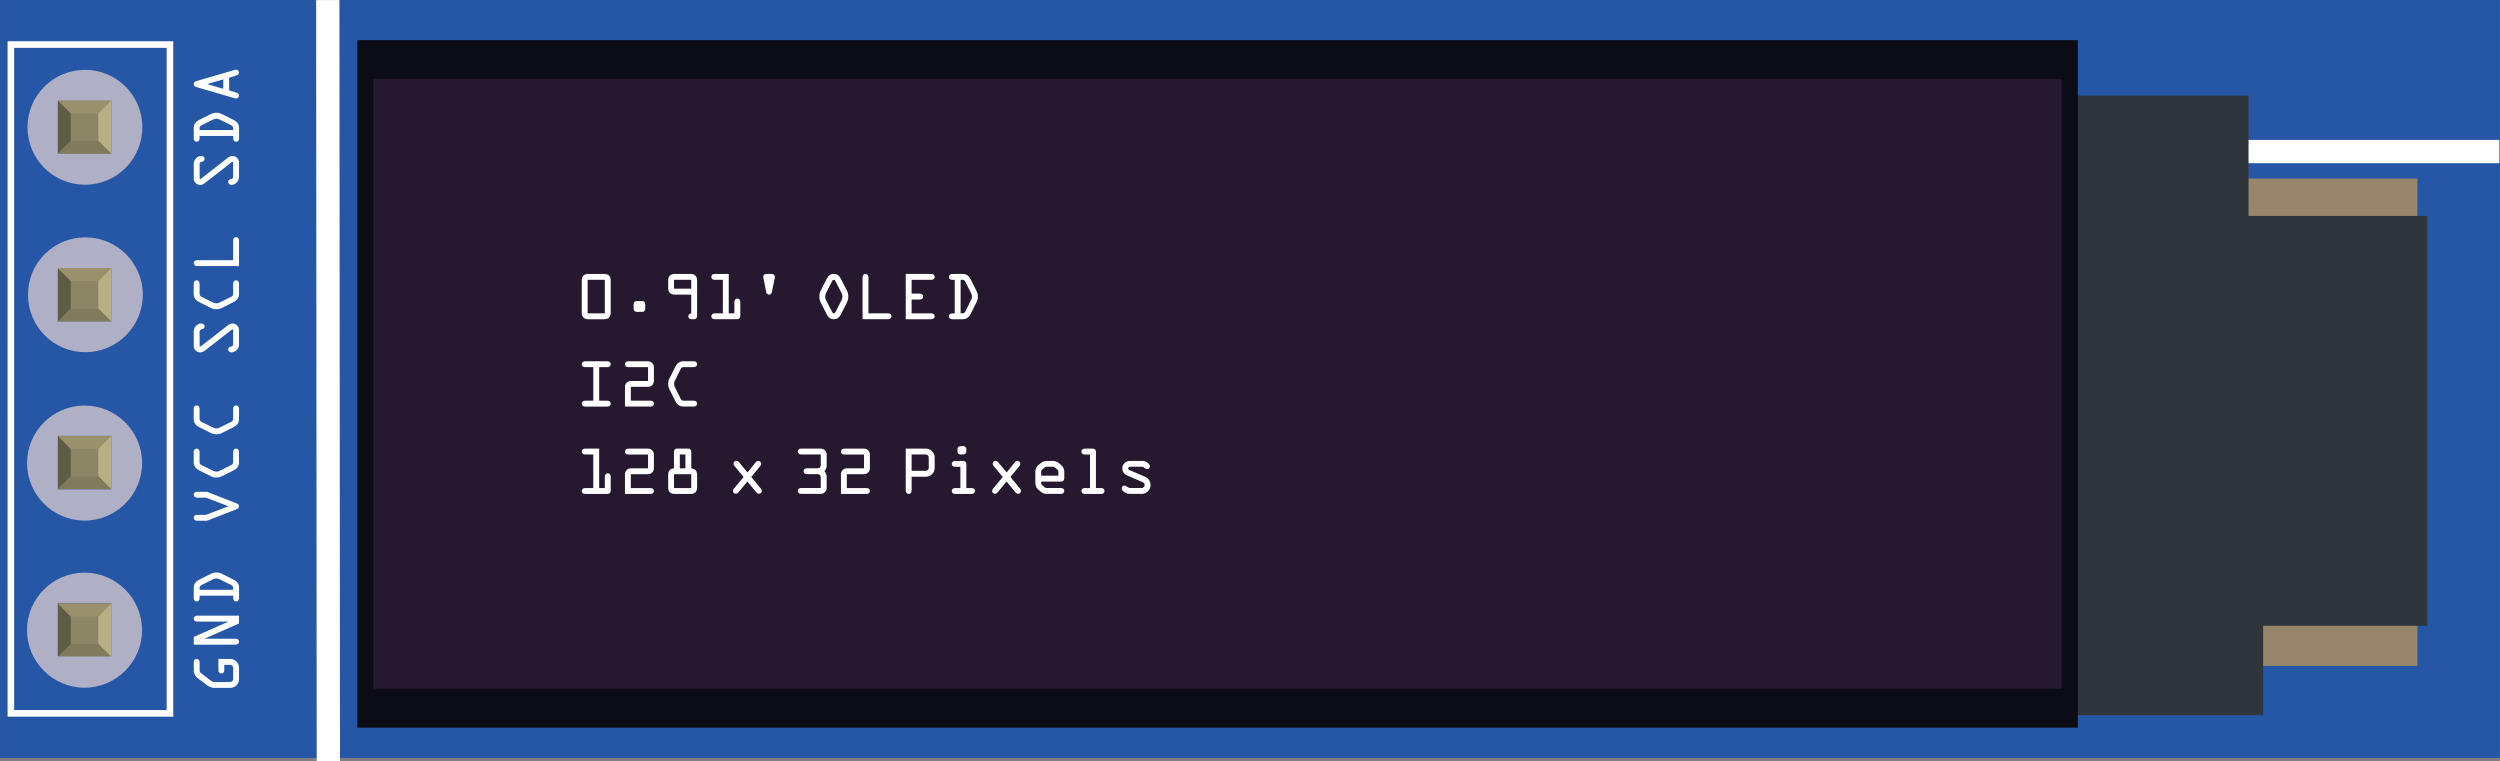 <?xml version='1.0' encoding='UTF-8' standalone='no'?>
<!-- Generator: Adobe Illustrator 23.0.2, SVG Export Plug-In . SVG Version: 6.00 Build 0)  -->
<svg xmlns="http://www.w3.org/2000/svg" id="Layer_1" xmlns:xml="http://www.w3.org/XML/1998/namespace" y="0px" xml:space="preserve" x="0px" version="1.1"  height="0.454in" gorn="0" viewBox="0 0 107.33 32.682" width="1.491in">
    <rect x="0" y="0" width="107.33" height="32.682" fill="#808080" stroke="none"/>
    <defs id="breadboard" />
    <desc id="desc1155" >
        <referenceFile >SSD1306.svg</referenceFile>
    </desc>
    <g transform="translate(-0.17,-0.296)" >
        <g >
            <polygon id="polygon1159" points="7.399,3.714 5.835,2.151 1.763,2.151 0.199,3.714 0.199,7.787 1.763,9.351 5.835,9.351 7.399,7.787 "  fill="#414141" gorn="0.3.0.0"/>
        </g>
    </g>
    <g transform="translate(-0.17,-0.296)" >
        <g >
            <polygon id="polygon1175" points="7.399,10.914 5.835,9.351 1.763,9.351 0.199,10.914 0.199,14.987 1.763,16.551 5.835,16.551 7.399,14.987 "  fill="#414141" gorn="0.4.0.0"/>
        </g>
    </g>
    <g transform="translate(-0.17,-0.296)" >
        <g >
            <polygon id="polygon1191" points="7.399,18.114 5.835,16.551 1.763,16.551 0.199,18.114 0.199,22.187 1.763,23.751 5.835,23.751 7.399,22.187 "  fill="#414141" gorn="0.5.0.0"/>
        </g>
    </g>
    <g transform="translate(-0.17,-0.296)" >
        <g >
            <polygon id="polygon1207" points="7.399,25.314 5.835,23.751 1.763,23.751 0.199,25.314 0.199,29.387 1.763,30.951 5.835,30.951 7.399,29.387 "  fill="#414141" gorn="0.6.0.0"/>
        </g>
    </g>
    <path id="path1226" d="M -1.195844556e-4,0 V 32.54 H 107.33 V 0 Z M 4.78,28.21 h -2.3 v -2.3 h 2.3 z M 2.48,4.31 h 2.3 v 2.3 h -2.3 z m 2.3,16.7 h -2.3 v -2.3 h 2.3 z m 0,-7.2 h -2.3 V 11.51 h 2.3 z"  fill="#2656a6" gorn="0.7"/>
    <line id="line1234" y1="0.004" y2="32.682" stroke-width="1" stroke="#ffffff" x2="14.096"  x1="14.071" fill="none" stroke-miterlimit="10" gorn="0.8"/>
    <line id="line1238" y1="6.507" y2="6.507" stroke-width="1" stroke="#ffffff" x2="77.505"  x1="107.305" fill="none" stroke-miterlimit="10" gorn="0.9"/>
    <path id="path1244" fill-opacity="0.529" d="M 103.786,7.664 V 28.591 h -6.72 c -0.49,0 -0.88,-1.99 -0.88,-4.491 V 7.664 Z" stroke-width="1"  fill="#fbb03b" gorn="0.10"/>
    <path id="path2150" fill-opacity="1" d="M 88.924,4.103 V 30.706 h 8.239 v -3.84 h 7.052 V 9.27 H 96.535 V 4.103 Z" style="fill-rule:evenodd;stroke-linecap:butt;stroke-linejoin:miter;" stroke-width="0.6" stroke="none"  fill="#2e363c" stroke-opacity="1" gorn="0.11"/>
    <rect id="rect1248" y="1.724" x="15.34" stroke-width="1"  height="29.517" fill="#0b0c15" gorn="0.12" width="73.867"/>
    <rect id="rect2083" y="3.4" x="16.038" fill-opacity="1" stroke-width="1"  height="26.166" fill="#26192f" gorn="0.13" width="72.47"/>
    <g transform="rotate(-90)" >
        <g >
            <g id="text3192" style="line-height:125%;font-family:Droid Sans;-inkscape-font-specification:'Droid Sans, Normal';font-variant-ligatures:none;text-align:center;letter-spacing:0px;word-spacing:0px;text-anchor:middle;stop-color:#000000" stroke-width="0.6" aria-label="GND"  fill="#ffffff" gorn="0.14.0.0" font-size="2.4">
                <path id="path3321" d="m -28.793,8.317 h 0.363 q 0.063,0 0.101,0.035 0.04,0.035 0.04,0.091 0,0.054 -0.04,0.091 -0.04,0.035 -0.101,0.035 h -0.36 q -0.025,0 -0.053,0.013 -0.028,0.012 -0.038,0.026 l -0.324,0.419 q -0.044,0.059 -0.06,0.098 -0.015,0.038 -0.015,0.082 v 0.675 q 0,0.051 0.038,0.089 0.038,0.037 0.088,0.037 h 0.483 q 0.05,0 0.088,-0.037 0.038,-0.038 0.038,-0.089 V 9.628 h -0.229 q -0.064,0 -0.103,-0.034 -0.038,-0.035 -0.038,-0.092 0,-0.056 0.04,-0.091 0.04,-0.035 0.101,-0.035 h 0.483 v 0.507 q 0,0.155 -0.111,0.267 -0.111,0.111 -0.267,0.111 h -0.483 q -0.158,0 -0.27,-0.111 -0.111,-0.11 -0.111,-0.267 V 9.207 q 0,-0.086 0.029,-0.164 0.029,-0.078 0.114,-0.193 l 0.292,-0.387 q 0.048,-0.063 0.133,-0.104 0.085,-0.042 0.17,-0.042 z"  gorn="0.14.0.0.0"/>
                <path id="path3323" d="m -27.677,8.317 h 0.333 l 0.658,1.497 V 8.457 q 0,-0.064 0.034,-0.103 0.035,-0.038 0.092,-0.038 0.054,0 0.089,0.04 0.037,0.04 0.037,0.101 v 1.803 h -0.334 l -0.656,-1.491 v 1.351 q 0,0.063 -0.035,0.101 -0.035,0.04 -0.091,0.04 -0.056,0 -0.091,-0.04 -0.035,-0.04 -0.035,-0.101 z"  gorn="0.14.0.0.1"/>
                <path id="path3325" d="m -25.238,8.569 h -0.083 v 1.44 h 0.083 q 0.038,0 0.07,-0.021 0.032,-0.021 0.05,-0.057 l 0.258,-0.523 q 0.013,-0.026 0.019,-0.056 0.006,-0.029 0.006,-0.064 0,-0.034 -0.006,-0.063 -0.006,-0.029 -0.019,-0.056 l -0.258,-0.52 q -0.019,-0.037 -0.051,-0.059 -0.032,-0.022 -0.069,-0.022 z m 0,-0.252 q 0.119,0 0.204,0.057 0.085,0.057 0.148,0.18 l 0.261,0.519 q 0.022,0.045 0.034,0.1 0.012,0.053 0.012,0.116 0,0.063 -0.012,0.117 -0.012,0.054 -0.034,0.1 l -0.261,0.519 q -0.06,0.122 -0.146,0.179 -0.085,0.059 -0.205,0.059 h -0.444 q -0.063,0 -0.103,-0.035 -0.038,-0.035 -0.038,-0.091 0,-0.056 0.04,-0.091 0.04,-0.035 0.101,-0.035 h 0.108 V 8.569 h -0.108 q -0.063,0 -0.103,-0.035 -0.038,-0.035 -0.038,-0.091 0,-0.056 0.04,-0.091 0.04,-0.035 0.101,-0.035 z"  gorn="0.14.0.0.2"/>
            </g>
        </g>
    </g>
    <g transform="rotate(-90)" >
        <g >
            <g id="text3246" style="line-height:125%;font-family:Droid Sans;-inkscape-font-specification:'Droid Sans, Normal';font-variant-ligatures:none;text-align:center;letter-spacing:0px;word-spacing:0px;text-anchor:middle;stop-color:#000000" stroke-width="0.6" aria-label="VCC"  fill="#ffffff" gorn="0.15.0.0" font-size="2.4">
                <path id="path3328" d="m -22.104,8.457 v 0.381 l 0.369,0.97 0.369,-0.97 V 8.457 q 0,-0.062 0.035,-0.101 0.035,-0.04 0.091,-0.04 0.056,0 0.091,0.04 0.035,0.038 0.035,0.101 v 0.429 l -0.495,1.266 q -0.023,0.063 -0.053,0.085 -0.028,0.023 -0.073,0.023 -0.047,0 -0.078,-0.025 -0.031,-0.025 -0.051,-0.083 L -22.356,8.886 V 8.457 q 0,-0.064 0.034,-0.103 0.035,-0.038 0.092,-0.038 0.054,0 0.089,0.04 0.037,0.04 0.037,0.101 z"  gorn="0.15.0.0.0"/>
                <path id="path3330" d="m -19.845,10.26 q -0.117,0 -0.204,-0.057 -0.085,-0.057 -0.146,-0.18 l -0.261,-0.519 q -0.023,-0.045 -0.035,-0.098 -0.01,-0.053 -0.01,-0.114 0,-0.064 0.01,-0.12 0.012,-0.056 0.035,-0.1 l 0.261,-0.519 q 0.059,-0.122 0.145,-0.179 0.086,-0.059 0.205,-0.059 h 0.445 q 0.063,0 0.101,0.035 0.04,0.035 0.04,0.091 0,0.054 -0.04,0.091 -0.04,0.035 -0.101,0.035 h -0.445 q -0.037,0 -0.069,0.021 -0.032,0.021 -0.051,0.057 l -0.258,0.523 q -0.012,0.026 -0.018,0.056 -0.006,0.029 -0.006,0.063 0,0.035 0.006,0.064 0.006,0.029 0.018,0.056 l 0.258,0.52 q 0.019,0.037 0.051,0.059 0.032,0.022 0.069,0.022 h 0.445 q 0.063,0 0.101,0.035 0.04,0.035 0.04,0.091 0,0.056 -0.04,0.091 -0.04,0.035 -0.101,0.035 z"  gorn="0.15.0.0.1"/>
                <path id="path3332" d="m -17.99,10.26 q -0.117,0 -0.204,-0.057 -0.085,-0.057 -0.146,-0.18 l -0.261,-0.519 q -0.023,-0.045 -0.035,-0.098 -0.01,-0.053 -0.01,-0.114 0,-0.064 0.01,-0.12 0.012,-0.056 0.035,-0.1 l 0.261,-0.519 q 0.059,-0.122 0.145,-0.179 0.086,-0.059 0.205,-0.059 h 0.445 q 0.063,0 0.101,0.035 0.04,0.035 0.04,0.091 0,0.054 -0.04,0.091 -0.04,0.035 -0.101,0.035 h -0.445 q -0.037,0 -0.069,0.021 -0.032,0.021 -0.051,0.057 l -0.258,0.523 q -0.012,0.026 -0.018,0.056 -0.006,0.029 -0.006,0.063 0,0.035 0.006,0.064 0.006,0.029 0.018,0.056 l 0.258,0.52 q 0.019,0.037 0.051,0.059 0.032,0.022 0.069,0.022 h 0.445 q 0.063,0 0.101,0.035 0.04,0.035 0.04,0.091 0,0.056 -0.04,0.091 -0.04,0.035 -0.101,0.035 z"  gorn="0.15.0.0.2"/>
            </g>
        </g>
    </g>
    <g transform="rotate(-90)" >
        <g >
            <g id="text3250" style="line-height:125%;font-family:Droid Sans;-inkscape-font-specification:'Droid Sans, Normal';font-variant-ligatures:none;text-align:center;letter-spacing:0px;word-spacing:0px;text-anchor:middle;stop-color:#000000" stroke-width="0.6" aria-label="SCL"  fill="#ffffff" gorn="0.16.0.0" font-size="2.4">
                <path id="path3335" d="m -14.849,8.317 h 0.621 q 0.136,0 0.237,0.1 0.103,0.098 0.103,0.224 0,0.063 -0.035,0.103 -0.035,0.038 -0.091,0.038 -0.054,0 -0.083,-0.028 -0.029,-0.029 -0.048,-0.122 -0.004,-0.023 -0.029,-0.042 -0.025,-0.021 -0.053,-0.021 h -0.621 q -0.01,0 -0.021,0.01 -0.009,0.009 -0.009,0.019 0,0.004 0.001,0.01 0.003,0.004 0.007,0.012 l 0.904,1.16 q 0.04,0.053 0.059,0.101 0.019,0.048 0.019,0.098 0,0.116 -0.083,0.198 -0.082,0.083 -0.199,0.083 h -0.621 q -0.135,0 -0.237,-0.1 -0.101,-0.1 -0.101,-0.224 0,-0.063 0.035,-0.101 0.035,-0.04 0.091,-0.04 0.053,0 0.082,0.029 0.029,0.028 0.05,0.12 0.004,0.023 0.029,0.044 0.025,0.019 0.051,0.019 h 0.621 q 0.013,0 0.022,-0.009 0.009,-0.009 0.009,-0.021 0,-0.004 -0.003,-0.009 -0.001,-0.006 -0.006,-0.013 l -0.904,-1.16 q -0.04,-0.053 -0.059,-0.101 -0.019,-0.048 -0.019,-0.098 0,-0.116 0.082,-0.198 0.083,-0.083 0.199,-0.083 z"  gorn="0.16.0.0.0"/>
                <path id="path3337" d="m -12.62,10.26 q -0.117,0 -0.204,-0.057 -0.085,-0.057 -0.146,-0.18 l -0.261,-0.519 q -0.023,-0.045 -0.035,-0.098 -0.01,-0.053 -0.01,-0.114 0,-0.064 0.01,-0.12 0.012,-0.056 0.035,-0.1 l 0.261,-0.519 q 0.059,-0.122 0.145,-0.179 0.086,-0.059 0.205,-0.059 h 0.445 q 0.063,0 0.101,0.035 0.04,0.035 0.04,0.091 0,0.054 -0.04,0.091 -0.04,0.035 -0.101,0.035 h -0.445 q -0.037,0 -0.069,0.021 -0.032,0.021 -0.051,0.057 l -0.258,0.523 q -0.012,0.026 -0.018,0.056 -0.006,0.029 -0.006,0.063 0,0.035 0.006,0.064 0.006,0.029 0.018,0.056 l 0.258,0.52 q 0.019,0.037 0.051,0.059 0.032,0.022 0.069,0.022 h 0.445 q 0.063,0 0.101,0.035 0.04,0.035 0.04,0.091 0,0.056 -0.04,0.091 -0.04,0.035 -0.101,0.035 z"  gorn="0.16.0.0.1"/>
                <path id="path3339" d="m -11.17,8.457 v 1.551 h 0.85 q 0.063,0 0.101,0.035 0.04,0.035 0.04,0.091 0,0.056 -0.04,0.091 -0.04,0.035 -0.101,0.035 h -1.102 V 8.457 q 0,-0.064 0.034,-0.103 0.035,-0.038 0.092,-0.038 0.054,0 0.089,0.04 0.037,0.04 0.037,0.101 z"  gorn="0.16.0.0.2"/>
            </g>
        </g>
    </g>
    <g transform="rotate(-90)" >
        <g >
            <g id="text3254" style="line-height:125%;font-family:Droid Sans;-inkscape-font-specification:'Droid Sans, Normal';font-variant-ligatures:none;text-align:center;letter-spacing:0px;word-spacing:0px;text-anchor:middle;stop-color:#000000" stroke-width="0.6" aria-label="SDA"  fill="#ffffff" gorn="0.17.0.0" font-size="2.4">
                <path id="path3342" d="m -7.657,8.317 h 0.621 q 0.136,0 0.237,0.1 0.103,0.098 0.103,0.224 0,0.063 -0.035,0.103 -0.035,0.038 -0.091,0.038 -0.054,0 -0.083,-0.028 -0.029,-0.029 -0.048,-0.122 -0.004,-0.023 -0.029,-0.042 -0.025,-0.021 -0.053,-0.021 h -0.621 q -0.01,0 -0.021,0.01 -0.009,0.009 -0.009,0.019 0,0.004 0.001,0.01 0.003,0.004 0.007,0.012 l 0.904,1.16 q 0.04,0.053 0.059,0.101 0.019,0.048 0.019,0.098 0,0.116 -0.083,0.198 -0.082,0.083 -0.199,0.083 h -0.621 q -0.135,0 -0.237,-0.1 -0.101,-0.1 -0.101,-0.224 0,-0.063 0.035,-0.101 0.035,-0.04 0.091,-0.04 0.053,0 0.082,0.029 0.029,0.028 0.05,0.12 0.004,0.023 0.029,0.044 0.025,0.019 0.051,0.019 h 0.621 q 0.013,0 0.022,-0.009 0.009,-0.009 0.009,-0.021 0,-0.004 -0.003,-0.009 -0.001,-0.006 -0.006,-0.013 l -0.904,-1.16 q -0.04,-0.053 -0.059,-0.101 -0.019,-0.048 -0.019,-0.098 0,-0.116 0.082,-0.198 0.083,-0.083 0.199,-0.083 z"  gorn="0.17.0.0.0"/>
                <path id="path3344" d="M -5.5,8.569 H -5.583 v 1.44 h 0.083 q 0.038,0 0.07,-0.021 0.032,-0.021 0.05,-0.057 l 0.258,-0.523 q 0.013,-0.026 0.019,-0.056 0.006,-0.029 0.006,-0.064 0,-0.034 -0.006,-0.063 -0.006,-0.029 -0.019,-0.056 l -0.258,-0.52 q -0.019,-0.037 -0.051,-0.059 -0.032,-0.022 -0.069,-0.022 z m 0,-0.252 q 0.119,0 0.204,0.057 0.085,0.057 0.148,0.18 l 0.261,0.519 q 0.022,0.045 0.034,0.1 0.012,0.053 0.012,0.116 0,0.063 -0.012,0.117 -0.012,0.054 -0.034,0.1 l -0.261,0.519 q -0.06,0.122 -0.146,0.179 -0.085,0.059 -0.205,0.059 h -0.444 q -0.063,0 -0.103,-0.035 -0.038,-0.035 -0.038,-0.091 0,-0.056 0.04,-0.091 0.04,-0.035 0.101,-0.035 h 0.108 V 8.569 h -0.108 q -0.063,0 -0.103,-0.035 -0.038,-0.035 -0.038,-0.091 0,-0.056 0.04,-0.091 0.04,-0.035 0.101,-0.035 z"  gorn="0.17.0.0.1"/>
                <path id="path3346" d="m -3.609,8.892 -0.204,0.693 h 0.404 z M -3.474,8.457 -2.999,10.088 q 0.004,0.013 0.006,0.026 0.003,0.013 0.003,0.023 0,0.051 -0.037,0.086 -0.037,0.037 -0.086,0.037 -0.044,0 -0.079,-0.029 -0.034,-0.028 -0.047,-0.075 l -0.094,-0.319 h -0.549 l -0.095,0.318 q -0.018,0.054 -0.05,0.079 -0.031,0.026 -0.079,0.026 -0.048,0 -0.085,-0.037 -0.035,-0.035 -0.035,-0.083 0,-0.022 0.001,-0.032 0.001,-0.012 0.004,-0.022 l 0.475,-1.629 q 0.022,-0.079 0.053,-0.11 0.032,-0.031 0.085,-0.031 0.051,0 0.082,0.029 0.031,0.029 0.053,0.111 z"  gorn="0.17.0.0.2"/>
            </g>
        </g>
    </g>
    <g id="text3315" style="line-height:125%;font-family:Droid Sans;-inkscape-font-specification:'Droid Sans, Normal';font-variant-ligatures:none;letter-spacing:0px;word-spacing:0px;stop-color:#000000" stroke-width="0.6" aria-label="0.91' OLEDI2C128 x 32 Pixels"  fill="#ffffff" gorn="0.18" font-size="2.4">
        <path id="path3349" d="m 25.228,12.013 v 1.44 h 0.738 v -1.44 z m 0.026,-0.252 h 0.684 q 0.135,0 0.207,0.072 0.073,0.072 0.073,0.207 v 1.387 q 0,0.135 -0.073,0.207 -0.072,0.072 -0.207,0.072 h -0.684 q -0.135,0 -0.207,-0.072 -0.072,-0.072 -0.072,-0.207 v -1.387 q 0,-0.135 0.072,-0.207 0.072,-0.072 0.207,-0.072 z"  gorn="0.18.0"/>
        <path id="path3351" d="m 27.329,12.925 h 0.246 q 0.056,0 0.091,0.038 0.035,0.038 0.035,0.1 V 13.249 q 0,0.064 -0.035,0.103 -0.034,0.038 -0.091,0.038 h -0.246 q -0.056,0 -0.091,-0.04 -0.035,-0.04 -0.035,-0.101 v -0.186 q 0,-0.064 0.034,-0.101 0.035,-0.037 0.092,-0.037 z"  gorn="0.18.1"/>
        <path id="path3353" d="m 28.937,12.013 v 0.381 h 0.738 v -0.381 z m 0.026,-0.252 h 0.684 q 0.135,0 0.207,0.073 0.073,0.073 0.073,0.208 v 1.525 q 0,0.063 -0.035,0.1 -0.035,0.038 -0.091,0.038 H 29.69 q -0.063,0 -0.103,-0.035 -0.038,-0.035 -0.038,-0.091 0,-0.05 0.034,-0.083 0.034,-0.035 0.092,-0.044 V 12.648 H 28.964 q -0.133,0 -0.207,-0.073 -0.072,-0.073 -0.072,-0.208 v -0.325 q 0,-0.135 0.072,-0.208 0.073,-0.073 0.207,-0.073 z"  gorn="0.18.2"/>
        <path id="path3355" d="m 30.68,11.761 h 0.606 v 1.692 h 0.243 v -0.495 q 0,-0.064 0.034,-0.101 0.035,-0.037 0.092,-0.037 0.056,0 0.091,0.038 0.035,0.038 0.035,0.1 v 0.621 q 0,0.056 -0.04,0.091 -0.04,0.035 -0.101,0.035 h -0.961 q -0.063,0 -0.103,-0.035 -0.038,-0.035 -0.038,-0.091 0,-0.056 0.04,-0.091 0.04,-0.035 0.101,-0.035 h 0.354 v -1.44 h -0.354 q -0.064,0 -0.103,-0.034 -0.038,-0.035 -0.038,-0.092 0,-0.056 0.04,-0.091 0.04,-0.035 0.101,-0.035 z"  gorn="0.18.3"/>
        <path id="path3357" d="m 33.262,11.922 -0.123,0.618 q -0.009,0.05 -0.042,0.079 -0.034,0.029 -0.081,0.029 -0.047,0 -0.081,-0.029 -0.034,-0.029 -0.042,-0.079 l -0.12,-0.618 q -0.001,-0.006 -0.003,-0.013 0,-0.007 0,-0.022 0,-0.066 0.038,-0.095 0.04,-0.031 0.123,-0.031 h 0.168 q 0.086,0 0.126,0.032 0.04,0.031 0.04,0.1 0,0.01 -0.001,0.018 0,0.006 -0.001,0.012 z"  gorn="0.18.4"/>
        <path id="path3359" d="m 35.863,12.061 q -0.016,-0.028 -0.031,-0.038 -0.013,-0.01 -0.035,-0.01 -0.021,0 -0.04,0.013 -0.019,0.013 -0.029,0.034 l -0.271,0.533 q -0.013,0.026 -0.022,0.064 -0.007,0.038 -0.007,0.075 0,0.038 0.007,0.076 0.009,0.038 0.022,0.064 l 0.274,0.532 q 0.015,0.028 0.029,0.038 0.015,0.01 0.037,0.01 0.021,0 0.04,-0.012 0.019,-0.013 0.029,-0.037 L 36.136,12.874 q 0.013,-0.026 0.022,-0.064 0.009,-0.04 0.009,-0.078 0,-0.038 -0.009,-0.078 -0.009,-0.04 -0.022,-0.063 z m 0.24,-0.088 0.261,0.514 q 0.025,0.048 0.04,0.113 0.015,0.064 0.015,0.132 0,0.069 -0.015,0.133 -0.015,0.064 -0.04,0.113 l -0.261,0.514 q -0.062,0.116 -0.132,0.164 -0.07,0.048 -0.174,0.048 -0.105,0 -0.176,-0.048 -0.07,-0.048 -0.13,-0.164 L 35.23,12.978 q -0.026,-0.051 -0.041,-0.114 -0.013,-0.064 -0.013,-0.132 0,-0.067 0.013,-0.132 0.015,-0.064 0.041,-0.113 l 0.261,-0.514 q 0.06,-0.116 0.13,-0.164 0.07,-0.048 0.176,-0.048 0.104,0 0.174,0.048 0.07,0.048 0.132,0.164 z"  gorn="0.18.5"/>
        <path id="path3361" d="m 37.283,11.901 v 1.551 h 0.85 q 0.063,0 0.101,0.035 0.04,0.035 0.04,0.091 0,0.056 -0.04,0.091 -0.04,0.035 -0.101,0.035 h -1.102 v -1.803 q 0,-0.064 0.034,-0.103 0.035,-0.038 0.092,-0.038 0.054,0 0.089,0.04 0.037,0.04 0.037,0.101 z"  gorn="0.18.6"/>
        <path id="path3363" d="m 38.885,11.761 h 1.102 q 0.063,0 0.101,0.035 0.04,0.035 0.04,0.091 0,0.054 -0.04,0.091 -0.04,0.035 -0.101,0.035 h -0.85 v 0.593 h 0.357 q 0.062,0 0.1,0.035 0.038,0.035 0.038,0.091 0,0.056 -0.038,0.091 -0.038,0.035 -0.1,0.035 h -0.357 v 0.595 h 0.85 q 0.063,0 0.101,0.035 0.04,0.035 0.04,0.091 0,0.056 -0.04,0.091 -0.04,0.035 -0.101,0.035 h -1.102 z"  gorn="0.18.7"/>
        <path id="path3365" d="m 41.324,12.013 h -0.083 v 1.44 h 0.083 q 0.038,0 0.07,-0.021 0.032,-0.021 0.05,-0.057 l 0.258,-0.523 q 0.013,-0.026 0.019,-0.056 0.006,-0.029 0.006,-0.064 0,-0.034 -0.006,-0.063 -0.006,-0.029 -0.019,-0.056 l -0.258,-0.52 q -0.019,-0.037 -0.051,-0.059 -0.032,-0.022 -0.069,-0.022 z m 0,-0.252 q 0.119,0 0.204,0.057 0.085,0.057 0.148,0.18 l 0.261,0.519 q 0.022,0.045 0.034,0.1 0.012,0.053 0.012,0.116 0,0.063 -0.012,0.117 -0.012,0.054 -0.034,0.1 l -0.261,0.519 q -0.06,0.122 -0.146,0.179 -0.085,0.059 -0.205,0.059 h -0.444 q -0.063,0 -0.103,-0.035 -0.038,-0.035 -0.038,-0.091 0,-0.056 0.04,-0.091 0.04,-0.035 0.101,-0.035 h 0.108 v -1.44 h -0.108 q -0.063,0 -0.103,-0.035 -0.038,-0.035 -0.038,-0.091 0,-0.056 0.04,-0.091 0.04,-0.035 0.101,-0.035 z"  gorn="0.18.8"/>
        <path id="path3367" d="m 26.078,15.511 q 0.063,0 0.101,0.035 0.04,0.035 0.04,0.091 0,0.054 -0.04,0.091 -0.04,0.035 -0.101,0.035 h -0.354 v 1.44 h 0.354 q 0.063,0 0.101,0.035 0.04,0.035 0.04,0.091 0,0.056 -0.04,0.091 -0.04,0.035 -0.101,0.035 h -0.961 q -0.063,0 -0.103,-0.035 -0.038,-0.035 -0.038,-0.091 0,-0.056 0.04,-0.091 0.04,-0.035 0.101,-0.035 h 0.354 v -1.44 h -0.354 q -0.063,0 -0.103,-0.035 -0.038,-0.035 -0.038,-0.091 0,-0.056 0.04,-0.091 0.04,-0.035 0.101,-0.035 z"  gorn="0.18.9"/>
        <path id="path3369" d="m 26.971,15.511 h 0.85 q 0.104,0 0.177,0.073 0.075,0.073 0.075,0.179 v 0.593 q 0,0.105 -0.075,0.179 -0.073,0.073 -0.177,0.073 h -0.738 v 0.595 h 0.85 q 0.063,0 0.101,0.035 0.04,0.035 0.04,0.091 0,0.056 -0.04,0.091 -0.04,0.035 -0.101,0.035 h -1.102 v -0.847 q 0,-0.104 0.073,-0.177 0.073,-0.075 0.179,-0.075 h 0.738 V 15.763 H 26.971 q -0.064,0 -0.103,-0.034 -0.038,-0.035 -0.038,-0.092 0,-0.056 0.04,-0.091 0.04,-0.035 0.101,-0.035 z"  gorn="0.18.10"/>
        <path id="path3371" d="m 29.342,17.454 q -0.117,0 -0.204,-0.057 -0.085,-0.057 -0.146,-0.18 l -0.261,-0.519 q -0.023,-0.045 -0.035,-0.098 -0.01,-0.053 -0.01,-0.114 0,-0.064 0.01,-0.12 0.012,-0.056 0.035,-0.1 l 0.261,-0.519 q 0.059,-0.122 0.145,-0.179 0.086,-0.059 0.205,-0.059 h 0.445 q 0.063,0 0.101,0.035 0.04,0.035 0.04,0.091 0,0.054 -0.04,0.091 -0.04,0.035 -0.101,0.035 h -0.445 q -0.037,0 -0.069,0.021 -0.032,0.021 -0.051,0.057 l -0.258,0.523 q -0.012,0.026 -0.018,0.056 -0.006,0.029 -0.006,0.063 0,0.035 0.006,0.064 0.006,0.029 0.018,0.056 l 0.258,0.52 q 0.019,0.037 0.051,0.059 0.032,0.022 0.069,0.022 h 0.445 q 0.063,0 0.101,0.035 0.04,0.035 0.04,0.091 0,0.056 -0.04,0.091 -0.04,0.035 -0.101,0.035 z"  gorn="0.18.11"/>
        <path id="path3373" d="m 25.117,19.261 h 0.606 v 1.692 h 0.243 v -0.495 q 0,-0.064 0.034,-0.101 0.035,-0.037 0.092,-0.037 0.056,0 0.091,0.038 0.035,0.038 0.035,0.1 v 0.621 q 0,0.056 -0.04,0.091 -0.04,0.035 -0.101,0.035 h -0.961 q -0.063,0 -0.103,-0.035 -0.038,-0.035 -0.038,-0.091 0,-0.056 0.04,-0.091 0.04,-0.035 0.101,-0.035 h 0.354 v -1.44 h -0.354 q -0.064,0 -0.103,-0.034 -0.038,-0.035 -0.038,-0.092 0,-0.056 0.04,-0.091 0.04,-0.035 0.101,-0.035 z"  gorn="0.18.12"/>
        <path id="path3375" d="m 26.971,19.261 h 0.85 q 0.104,0 0.177,0.073 0.075,0.073 0.075,0.179 v 0.593 q 0,0.105 -0.075,0.179 -0.073,0.073 -0.177,0.073 h -0.738 v 0.595 h 0.85 q 0.063,0 0.101,0.035 0.04,0.035 0.04,0.091 0,0.056 -0.04,0.091 -0.04,0.035 -0.101,0.035 h -1.102 v -0.847 q 0,-0.104 0.073,-0.177 0.073,-0.075 0.179,-0.075 h 0.738 V 19.513 H 26.971 q -0.064,0 -0.103,-0.034 -0.038,-0.035 -0.038,-0.092 0,-0.056 0.04,-0.091 0.04,-0.035 0.101,-0.035 z"  gorn="0.18.13"/>
        <path id="path3377" d="m 28.937,20.358 v 0.595 h 0.738 v -0.595 z m 0.249,-0.845 v 0.593 h 0.24 v -0.593 z m -0.126,-0.252 h 0.492 q 0.054,0 0.089,0.04 0.037,0.04 0.037,0.101 v 0.705 q 0.122,0.012 0.185,0.083 0.064,0.07 0.064,0.196 v 0.541 q 0,0.135 -0.073,0.207 -0.072,0.072 -0.207,0.072 H 28.964 q -0.135,0 -0.207,-0.072 -0.072,-0.072 -0.072,-0.207 v -0.541 q 0,-0.126 0.063,-0.198 0.064,-0.072 0.186,-0.082 v -0.705 q 0,-0.064 0.034,-0.103 0.035,-0.038 0.092,-0.038 z"  gorn="0.18.14"/>
        <path id="path3379" d="m 31.725,19.842 0.366,0.441 0.357,-0.441 q 0.021,-0.026 0.048,-0.04 0.029,-0.015 0.059,-0.015 0.051,0 0.086,0.037 0.037,0.037 0.037,0.086 0,0.025 -0.009,0.048 -0.009,0.022 -0.026,0.045 l -0.391,0.473 0.417,0.511 q 0.019,0.021 0.028,0.042 0.009,0.021 0.009,0.047 0,0.051 -0.037,0.086 -0.035,0.037 -0.086,0.037 -0.029,0 -0.059,-0.015 -0.029,-0.015 -0.05,-0.04 l -0.387,-0.47 -0.39,0.47 q -0.023,0.028 -0.051,0.041 -0.026,0.013 -0.057,0.013 -0.053,0 -0.088,-0.035 -0.035,-0.034 -0.035,-0.085 0,-0.025 0.009,-0.048 0.01,-0.025 0.026,-0.044 l 0.423,-0.508 -0.396,-0.476 q -0.019,-0.023 -0.028,-0.047 -0.009,-0.025 -0.009,-0.056 0,-0.042 0.037,-0.078 0.038,-0.037 0.083,-0.037 0.032,0 0.06,0.015 0.029,0.013 0.051,0.04 z"  gorn="0.18.15"/>
        <path id="path3381" d="m 34.389,19.261 h 0.85 q 0.103,0 0.177,0.075 0.075,0.073 0.075,0.177 v 0.467 q 0,0.066 -0.023,0.127 -0.023,0.062 -0.07,0.122 0.047,0.064 0.07,0.13 0.023,0.064 0.023,0.129 v 0.464 q 0,0.104 -0.075,0.177 -0.073,0.075 -0.177,0.075 h -0.85 q -0.063,0 -0.103,-0.035 -0.038,-0.035 -0.038,-0.091 0,-0.056 0.04,-0.091 0.04,-0.035 0.101,-0.035 h 0.847 v -0.469 q 0,-0.05 -0.038,-0.088 -0.037,-0.038 -0.088,-0.038 H 34.636 q -0.064,0 -0.101,-0.034 -0.037,-0.034 -0.037,-0.092 0,-0.054 0.038,-0.089 0.038,-0.037 0.1,-0.037 h 0.475 q 0.051,0 0.088,-0.037 0.038,-0.038 0.038,-0.089 v -0.467 h -0.847 q -0.064,0 -0.103,-0.034 -0.038,-0.035 -0.038,-0.092 0,-0.056 0.04,-0.091 0.04,-0.035 0.101,-0.035 z"  gorn="0.18.16"/>
        <path id="path3383" d="m 36.244,19.261 h 0.85 q 0.104,0 0.177,0.073 0.075,0.073 0.075,0.179 v 0.593 q 0,0.105 -0.075,0.179 -0.073,0.073 -0.177,0.073 h -0.738 v 0.595 h 0.85 q 0.063,0 0.101,0.035 0.04,0.035 0.04,0.091 0,0.056 -0.04,0.091 -0.04,0.035 -0.101,0.035 h -1.102 v -0.847 q 0,-0.104 0.073,-0.177 0.073,-0.075 0.179,-0.075 h 0.738 v -0.593 h -0.85 q -0.064,0 -0.103,-0.034 -0.038,-0.035 -0.038,-0.092 0,-0.056 0.04,-0.091 0.04,-0.035 0.101,-0.035 z"  gorn="0.18.17"/>
        <path id="path3385" d="m 39.137,19.513 v 0.699 h 0.609 q 0.051,0 0.088,-0.038 0.038,-0.038 0.038,-0.088 v -0.447 q 0,-0.05 -0.038,-0.088 -0.037,-0.038 -0.088,-0.038 z m -0.252,-0.252 h 0.861 q 0.155,0 0.268,0.111 0.113,0.111 0.113,0.267 v 0.447 q 0,0.157 -0.111,0.27 -0.111,0.111 -0.27,0.111 h -0.609 v 0.598 q 0,0.063 -0.035,0.101 -0.035,0.04 -0.091,0.04 -0.056,0 -0.091,-0.04 -0.035,-0.04 -0.035,-0.101 z"  gorn="0.18.18"/>
        <path id="path3387" d="m 41.003,19.788 h 0.343 q 0.063,0 0.101,0.035 0.04,0.035 0.04,0.091 v 1.039 h 0.231 q 0.062,0 0.1,0.035 0.038,0.034 0.038,0.091 0,0.056 -0.04,0.091 -0.038,0.035 -0.098,0.035 h -0.715 q -0.063,0 -0.103,-0.035 -0.038,-0.035 -0.038,-0.091 0,-0.056 0.04,-0.091 0.04,-0.035 0.101,-0.035 h 0.229 v -0.913 h -0.229 q -0.064,0 -0.103,-0.034 -0.038,-0.035 -0.038,-0.092 0,-0.054 0.04,-0.089 0.04,-0.037 0.101,-0.037 z m 0.246,-0.633 h 0.123 q 0.042,0 0.078,0.038 0.037,0.038 0.037,0.088 v 0.105 q 0,0.054 -0.04,0.091 -0.04,0.035 -0.101,0.035 h -0.097 q -0.064,0 -0.103,-0.034 -0.038,-0.035 -0.038,-0.092 v -0.105 q 0,-0.056 0.038,-0.091 0.04,-0.035 0.103,-0.035 z"  gorn="0.18.19"/>
        <path id="path3389" d="m 42.852,19.842 0.366,0.441 0.357,-0.441 q 0.021,-0.026 0.048,-0.04 0.029,-0.015 0.059,-0.015 0.051,0 0.086,0.037 0.037,0.037 0.037,0.086 0,0.025 -0.009,0.048 -0.009,0.022 -0.026,0.045 l -0.391,0.473 0.417,0.511 q 0.019,0.021 0.028,0.042 0.009,0.021 0.009,0.047 0,0.051 -0.037,0.086 -0.035,0.037 -0.086,0.037 -0.029,0 -0.059,-0.015 -0.029,-0.015 -0.05,-0.04 l -0.387,-0.47 -0.39,0.47 q -0.023,0.028 -0.051,0.041 -0.026,0.013 -0.057,0.013 -0.053,0 -0.088,-0.035 -0.035,-0.034 -0.035,-0.085 0,-0.025 0.009,-0.048 0.01,-0.025 0.026,-0.044 l 0.423,-0.508 -0.396,-0.476 q -0.019,-0.023 -0.028,-0.047 -0.009,-0.025 -0.009,-0.056 0,-0.042 0.037,-0.078 0.038,-0.037 0.083,-0.037 0.032,0 0.06,0.015 0.029,0.013 0.051,0.04 z"  gorn="0.18.20"/>
        <path id="path3391" d="m 44.932,20.037 q -0.019,0 -0.04,0.009 -0.019,0.007 -0.04,0.022 l -0.107,0.089 q -0.021,0.016 -0.034,0.042 -0.012,0.025 -0.012,0.051 V 20.421 h 0.738 v -0.17 q 0,-0.026 -0.013,-0.051 -0.012,-0.026 -0.031,-0.041 l -0.11,-0.091 q -0.019,-0.015 -0.04,-0.022 -0.019,-0.009 -0.038,-0.009 z m -0.003,-0.249 h 0.278 q 0.063,0 0.125,0.023 0.063,0.022 0.116,0.064 l 0.108,0.086 q 0.062,0.051 0.098,0.129 0.037,0.078 0.037,0.16 v 0.3 q 0,0.054 -0.04,0.091 -0.04,0.035 -0.101,0.035 h -0.85 v 0.066 q 0,0.026 0.012,0.051 0.013,0.025 0.034,0.041 l 0.107,0.091 q 0.018,0.013 0.035,0.021 0.019,0.006 0.044,0.006 h 0.618 q 0.063,0 0.101,0.035 0.04,0.035 0.04,0.091 0,0.056 -0.04,0.091 -0.04,0.035 -0.101,0.035 h -0.621 q -0.063,0 -0.123,-0.022 -0.06,-0.022 -0.114,-0.064 l -0.108,-0.091 q -0.063,-0.051 -0.1,-0.127 -0.035,-0.076 -0.035,-0.157 v -0.492 q 0,-0.082 0.035,-0.16 0.037,-0.078 0.1,-0.129 l 0.108,-0.086 q 0.054,-0.044 0.114,-0.066 0.06,-0.022 0.123,-0.022 z"  gorn="0.18.21"/>
        <path id="path3393" d="m 46.567,19.261 h 0.343 q 0.063,0 0.101,0.035 0.04,0.035 0.04,0.091 v 1.566 h 0.231 q 0.062,0 0.1,0.035 0.038,0.034 0.038,0.091 0,0.056 -0.04,0.091 -0.038,0.035 -0.098,0.035 h -0.715 q -0.063,0 -0.103,-0.035 -0.038,-0.035 -0.038,-0.091 0,-0.056 0.04,-0.091 0.04,-0.035 0.101,-0.035 h 0.229 v -1.44 h -0.229 q -0.064,0 -0.103,-0.034 -0.038,-0.035 -0.038,-0.092 0,-0.056 0.04,-0.091 0.04,-0.035 0.101,-0.035 z"  gorn="0.18.22"/>
        <path id="path3395" d="m 48.509,19.788 h 0.533 q 0.123,0 0.224,0.076 0.103,0.076 0.103,0.155 0,0.053 -0.038,0.089 -0.037,0.037 -0.088,0.037 -0.047,0 -0.101,-0.053 -0.053,-0.053 -0.103,-0.053 h -0.53 q -0.032,0 -0.053,0.022 -0.021,0.021 -0.021,0.057 0,0.016 0.013,0.034 0.013,0.018 0.032,0.026 l 0.681,0.29 q 0.108,0.048 0.171,0.144 0.063,0.094 0.063,0.211 0,0.157 -0.113,0.268 -0.113,0.113 -0.268,0.113 h -0.495 q -0.132,0 -0.248,-0.078 -0.116,-0.076 -0.116,-0.154 0,-0.05 0.035,-0.088 0.037,-0.038 0.088,-0.038 0.041,0 0.111,0.053 0.07,0.053 0.129,0.053 h 0.495 q 0.051,0 0.089,-0.038 0.04,-0.038 0.04,-0.091 0,-0.04 -0.022,-0.072 -0.022,-0.034 -0.06,-0.048 l -0.677,-0.294 q -0.094,-0.04 -0.148,-0.12 -0.054,-0.081 -0.054,-0.176 0,-0.135 0.095,-0.23 0.095,-0.095 0.23,-0.095 z"  gorn="0.18.23"/>
    </g>
    <rect id="rect3450" y="1.913" x="0.466" fill-opacity="1" style="font-variation-settings:normal;opacity:1;fill-rule:evenodd;stroke-linecap:butt;stroke-linejoin:miter;stroke-miterlimit:4;stroke-dasharray:none;stroke-dashoffset:0;paint-order:fill markers stroke;stop-color:#000000;stop-opacity:1" stroke-width="0.283" stroke="#ffffff"  height="28.714" fill="none" stroke-opacity="1" gorn="0.19" width="6.829"/>
    <rect id="connector0pin_2_" y="4.059" x="2.233"  height="2.791" fill="none" gorn="0.20" width="2.791"/>
    <rect id="rect1163" y="4.306" x="2.479"  height="2.298" fill="#8d8c8c" gorn="0.21" width="2.298"/>
    <rect id="rect1165" y="4.864" x="3.037"  height="1.182" fill="#8d8664" gorn="0.22" width="1.182"/>
    <g transform="translate(-0.17,-0.296)" >
        <g >
            <polygon id="polygon1167" points="4.947,4.602 4.389,5.16 4.389,6.341 4.947,6.9 "  fill="#b8af82" gorn="0.23.0.0"/>
        </g>
    </g>
    <g transform="translate(-0.17,-0.296)" >
        <g >
            <polygon id="polygon1169" points="3.208,6.341 4.389,6.341 4.947,6.9 2.649,6.9 "  fill="#817a5c" gorn="0.24.0.0"/>
        </g>
    </g>
    <g transform="translate(-0.17,-0.296)" >
        <g >
            <polygon id="polygon1171" points="3.208,5.16 3.208,6.341 2.649,6.9 2.649,4.602 "  fill="#5f5c44" gorn="0.25.0.0"/>
        </g>
    </g>
    <g transform="translate(-0.17,-0.296)" >
        <g >
            <polygon id="polygon1173" points="4.947,4.602 4.389,5.16 3.208,5.16 2.649,4.602 "  fill="#9a916c" gorn="0.26.0.0"/>
        </g>
    </g>
    <rect id="connector1pin_2_" y="11.259" x="2.233"  height="2.791" fill="none" gorn="0.27" width="2.791"/>
    <rect id="rect1179" y="11.506" x="2.479"  height="2.298" fill="#8d8c8c" gorn="0.28" width="2.298"/>
    <rect id="rect1181" y="12.064" x="3.037"  height="1.182" fill="#8d8664" gorn="0.29" width="1.182"/>
    <g transform="translate(-0.17,-0.296)" >
        <g >
            <polygon id="polygon1183" points="4.947,11.802 4.389,12.36 4.389,13.541 4.947,14.1 "  fill="#b8af82" gorn="0.30.0.0"/>
        </g>
    </g>
    <g transform="translate(-0.17,-0.296)" >
        <g >
            <polygon id="polygon1185" points="3.208,13.541 4.389,13.541 4.947,14.1 2.649,14.1 "  fill="#817a5c" gorn="0.31.0.0"/>
        </g>
    </g>
    <g transform="translate(-0.17,-0.296)" >
        <g >
            <polygon id="polygon1187" points="3.208,12.36 3.208,13.541 2.649,14.1 2.649,11.802 "  fill="#5f5c44" gorn="0.32.0.0"/>
        </g>
    </g>
    <g transform="translate(-0.17,-0.296)" >
        <g >
            <polygon id="polygon1189" points="4.947,11.802 4.389,12.36 3.208,12.36 2.649,11.802 "  fill="#9a916c" gorn="0.33.0.0"/>
        </g>
    </g>
    <rect id="connector2pin_2_" y="18.459" x="2.233"  height="2.791" fill="none" gorn="0.34" width="2.791"/>
    <rect id="rect1195" y="18.706" x="2.479"  height="2.298" fill="#8d8c8c" gorn="0.35" width="2.298"/>
    <rect id="rect1197" y="19.264" x="3.037"  height="1.182" fill="#8d8664" gorn="0.36" width="1.182"/>
    <g transform="translate(-0.17,-0.296)" >
        <g >
            <polygon id="polygon1199" points="4.947,19.002 4.389,19.56 4.389,20.741 4.947,21.3 "  fill="#b8af82" gorn="0.37.0.0"/>
        </g>
    </g>
    <g transform="translate(-0.17,-0.296)" >
        <g >
            <polygon id="polygon1201" points="3.208,20.741 4.389,20.741 4.947,21.3 2.649,21.3 "  fill="#817a5c" gorn="0.38.0.0"/>
        </g>
    </g>
    <g transform="translate(-0.17,-0.296)" >
        <g >
            <polygon id="polygon1203" points="3.208,19.56 3.208,20.741 2.649,21.3 2.649,19.002 "  fill="#5f5c44" gorn="0.39.0.0"/>
        </g>
    </g>
    <g transform="translate(-0.17,-0.296)" >
        <g >
            <polygon id="polygon1205" points="4.947,19.002 4.389,19.56 3.208,19.56 2.649,19.002 "  fill="#9a916c" gorn="0.40.0.0"/>
        </g>
    </g>
    <rect id="connector3pin_2_" y="25.659" x="2.233"  height="2.791" fill="none" gorn="0.41" width="2.791"/>
    <rect id="rect1211" y="25.906" x="2.479"  height="2.298" fill="#8d8c8c" gorn="0.42" width="2.298"/>
    <rect id="rect1213" y="26.464" x="3.037"  height="1.182" fill="#8d8664" gorn="0.43" width="1.182"/>
    <g transform="translate(-0.17,-0.296)" >
        <g >
            <polygon id="polygon1215" points="4.947,26.202 4.389,26.76 4.389,27.941 4.947,28.5 "  fill="#b8af82" gorn="0.44.0.0"/>
        </g>
    </g>
    <g transform="translate(-0.17,-0.296)" >
        <g >
            <polygon id="polygon1217" points="3.208,27.941 4.389,27.941 4.947,28.5 2.649,28.5 "  fill="#817a5c" gorn="0.45.0.0"/>
        </g>
    </g>
    <g transform="translate(-0.17,-0.296)" >
        <g >
            <polygon id="polygon1219" points="3.208,26.76 3.208,27.941 2.649,28.5 2.649,26.202 "  fill="#5f5c44" gorn="0.46.0.0"/>
        </g>
    </g>
    <g transform="translate(-0.17,-0.296)" >
        <g >
            <polygon id="polygon1221" points="4.947,26.202 4.389,26.76 3.208,26.76 2.649,26.202 "  fill="#9a916c" gorn="0.47.0.0"/>
        </g>
    </g>
    <path id="connector2pin" d="m 3.65,3 c -1.37,0 -2.47,1.1 -2.47,2.46 0,1.37 1.1,2.47 2.47,2.47 1.36,0 2.46,-1.1 2.46,-2.47 C 6.11,4.1 5.01,3 3.65,3 Z m 1.13,3.61 h -2.3 V 4.31 h 2.3 z"  fill="#afb0c5" gorn="0.48"/>
    <path id="connector4pin" d="m 3.66,10.19 c -1.36,0 -2.46,1.1 -2.46,2.46 0,1.37 1.1,2.47 2.46,2.47 1.36,0 2.47,-1.1 2.47,-2.47 1e-7,-1.36 -1.11,-2.46 -2.47,-2.46 z m 1.12,3.62 h -2.3 V 11.51 h 2.3 z"  fill="#afb0c5" gorn="0.49"/>
    <path id="connector0pin" d="m 3.63,17.41 c -1.36,0 -2.47,1.11 -2.47,2.47 0,1.36 1.11,2.47 2.47,2.47 1.36,0 2.47,-1.11 2.47,-2.47 0,-1.36 -1.11,-2.47 -2.47,-2.47 z m 1.15,3.6 h -2.3 v -2.3 h 2.3 z"  fill="#afb0c5" gorn="0.50"/>
    <path id="connector1pin" d="m 3.628,24.585 c -1.36,0 -2.47,1.11 -2.47,2.47 0,1.36 1.11,2.47 2.47,2.47 1.36,0 2.47,-1.11 2.47,-2.47 0,-1.36 -1.11,-2.47 -2.47,-2.47 z m 1.15,3.6 h -2.3 v -2.3 h 2.3 z"  fill="#afb0c5" gorn="0.51"/>
</svg>

